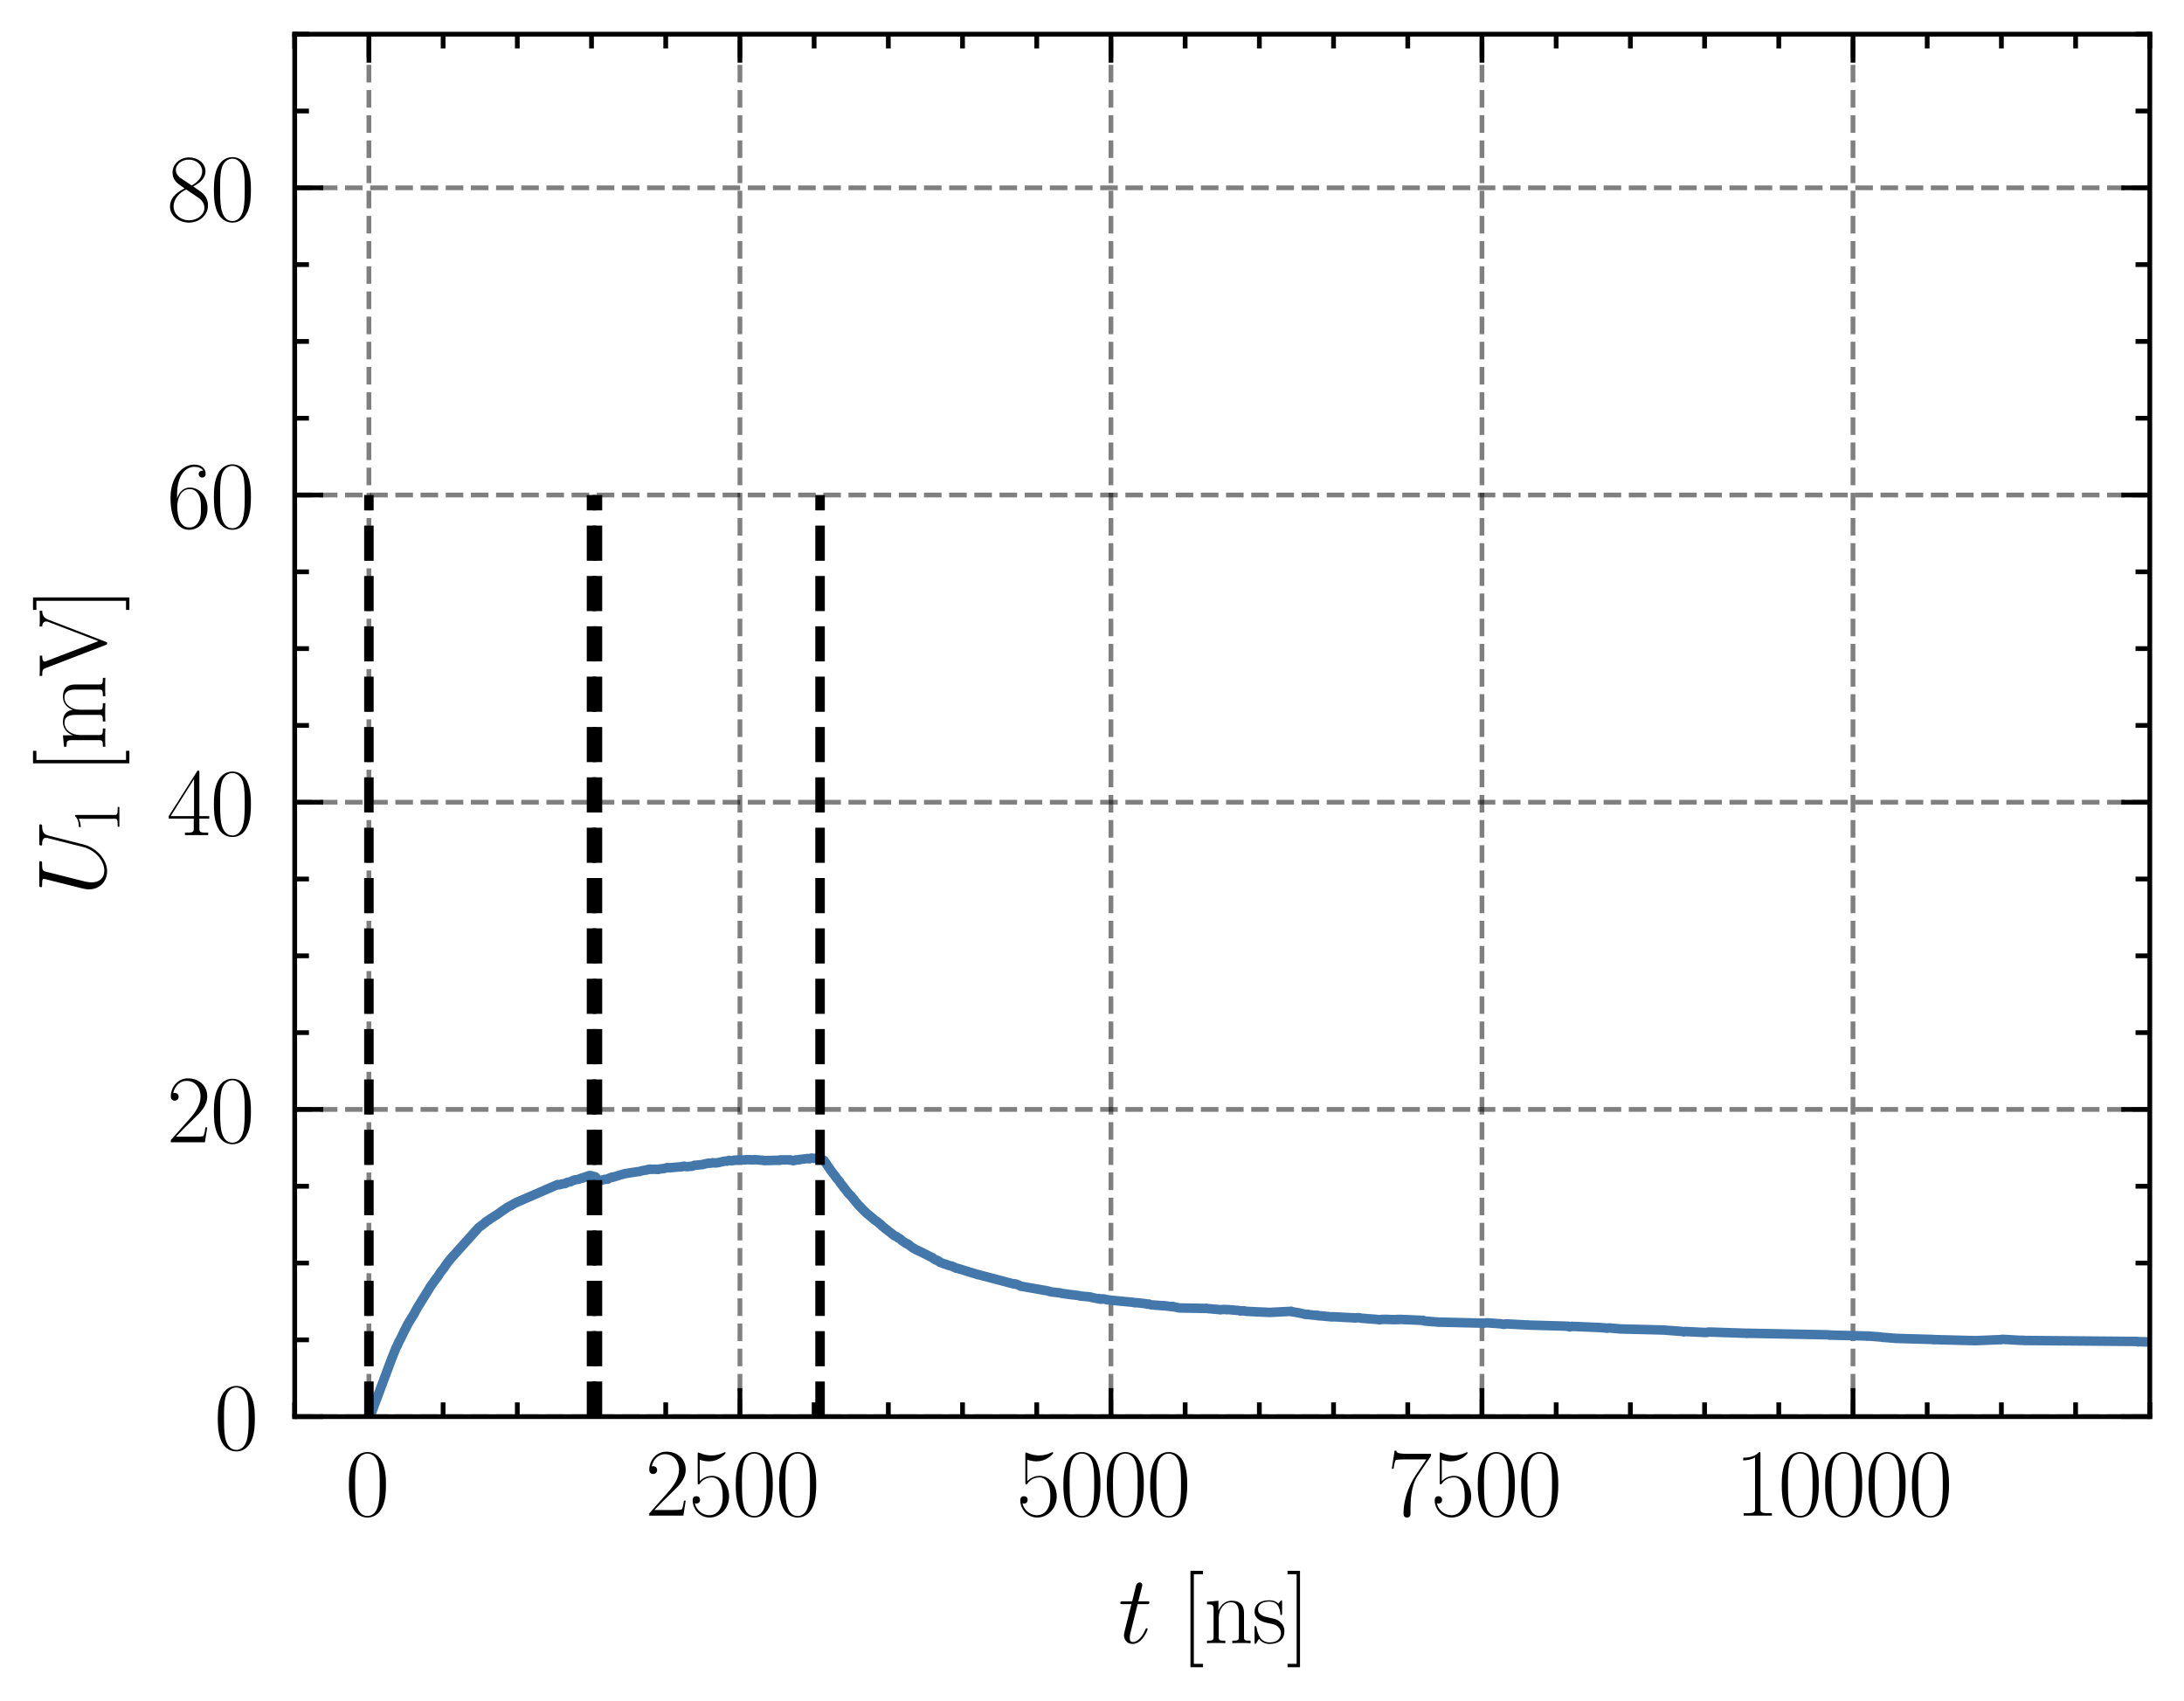 <?xml version="1.0" encoding="utf-8" standalone="no"?>
<!DOCTYPE svg PUBLIC "-//W3C//DTD SVG 1.1//EN"
  "http://www.w3.org/Graphics/SVG/1.1/DTD/svg11.dtd">
<svg xmlns:xlink="http://www.w3.org/1999/xlink" width="229.925pt" height="179.048pt" viewBox="0 0 229.925 179.048" xmlns="http://www.w3.org/2000/svg" version="1.1">
 <defs>
  <style type="text/css">*{stroke-linejoin: round; stroke-linecap: butt}</style>
 </defs>
 <g id="figure_1">
  <g id="patch_1">
   <path d="M 0 179.048 
L 229.925 179.048 
L 229.925 0 
L 0 0 
L 0 179.048 
z
" style="fill: none"/>
  </g>
  <g id="axes_1">
   <g id="patch_2">
    <path d="M 31.025 149.13 
L 226.325 149.13 
L 226.325 3.6 
L 31.025 3.6 
L 31.025 149.13 
z
" style="fill: none"/>
   </g>
   <g id="matplotlib.axis_1">
    <g id="xtick_1">
     <g id="line2d_1">
      <path d="M 38.837 149.13 
L 38.837 3.6 
" clip-path="url(#p153fba37e9)" style="fill: none; stroke-dasharray: 1.85,0.8; stroke-dashoffset: 0; stroke: #000000; stroke-opacity: 0.5; stroke-width: 0.5"/>
     </g>
     <g id="line2d_2">
      <defs>
       <path id="m5f476743e2" d="M 0 0 
L 0 -3 
" style="stroke: #000000; stroke-width: 0.5"/>
      </defs>
      <g>
       <use xlink:href="#m5f476743e2" x="38.837" y="149.13" style="stroke: #000000; stroke-width: 0.5"/>
      </g>
     </g>
     <g id="line2d_3">
      <defs>
       <path id="meae0fb9a03" d="M 0 0 
L 0 3 
" style="stroke: #000000; stroke-width: 0.5"/>
      </defs>
      <g>
       <use xlink:href="#meae0fb9a03" x="38.837" y="3.6" style="stroke: #000000; stroke-width: 0.5"/>
      </g>
     </g>
     <g id="text_1">
      <!-- $\mathdefault{0}$ -->
      <g transform="translate(36.347 159.548) scale(0.1 -0.1)">
       <defs>
        <path id="CMR17-30" d="M 2688 2025 
C 2688 2416 2682 3080 2413 3591 
C 2176 4039 1798 4198 1466 4198 
C 1158 4198 768 4058 525 3597 
C 269 3118 243 2524 243 2025 
C 243 1661 250 1106 448 619 
C 723 -39 1216 -128 1466 -128 
C 1760 -128 2208 -7 2470 600 
C 2662 1042 2688 1559 2688 2025 
z
M 1466 -26 
C 1056 -26 813 325 723 812 
C 653 1188 653 1738 653 2096 
C 653 2588 653 2997 736 3387 
C 858 3929 1216 4096 1466 4096 
C 1728 4096 2067 3923 2189 3400 
C 2272 3036 2278 2607 2278 2096 
C 2278 1680 2278 1169 2202 792 
C 2067 95 1690 -26 1466 -26 
z
" transform="scale(0.016)"/>
       </defs>
       <use xlink:href="#CMR17-30" transform="scale(0.996)"/>
      </g>
     </g>
    </g>
    <g id="xtick_2">
     <g id="line2d_4">
      <path d="M 77.897 149.13 
L 77.897 3.6 
" clip-path="url(#p153fba37e9)" style="fill: none; stroke-dasharray: 1.85,0.8; stroke-dashoffset: 0; stroke: #000000; stroke-opacity: 0.5; stroke-width: 0.5"/>
     </g>
     <g id="line2d_5">
      <g>
       <use xlink:href="#m5f476743e2" x="77.897" y="149.13" style="stroke: #000000; stroke-width: 0.5"/>
      </g>
     </g>
     <g id="line2d_6">
      <g>
       <use xlink:href="#meae0fb9a03" x="77.897" y="3.6" style="stroke: #000000; stroke-width: 0.5"/>
      </g>
     </g>
     <g id="text_2">
      <!-- $\mathdefault{2500}$ -->
      <g transform="translate(67.935 159.548) scale(0.1 -0.1)">
       <defs>
        <path id="CMR17-32" d="M 2669 989 
L 2554 989 
C 2490 536 2438 459 2413 420 
C 2381 369 1920 369 1830 369 
L 602 369 
C 832 619 1280 1072 1824 1597 
C 2214 1967 2669 2402 2669 3035 
C 2669 3790 2067 4224 1395 4224 
C 691 4224 262 3604 262 3030 
C 262 2780 448 2748 525 2748 
C 589 2748 781 2787 781 3010 
C 781 3207 614 3264 525 3264 
C 486 3264 448 3258 422 3245 
C 544 3790 915 4058 1306 4058 
C 1862 4058 2227 3617 2227 3035 
C 2227 2479 1901 2000 1536 1584 
L 262 146 
L 262 0 
L 2515 0 
L 2669 989 
z
" transform="scale(0.016)"/>
        <path id="CMR17-35" d="M 730 3692 
C 794 3666 1056 3584 1325 3584 
C 1920 3584 2246 3911 2432 4100 
C 2432 4157 2432 4192 2394 4192 
C 2387 4192 2374 4192 2323 4163 
C 2099 4058 1837 3973 1517 3973 
C 1325 3973 1037 3999 723 4139 
C 653 4171 640 4171 634 4171 
C 602 4171 595 4164 595 4037 
L 595 2203 
C 595 2089 595 2057 659 2057 
C 691 2057 704 2070 736 2114 
C 941 2401 1222 2522 1542 2522 
C 1766 2522 2246 2382 2246 1289 
C 2246 1085 2246 715 2054 421 
C 1894 159 1645 25 1370 25 
C 947 25 518 320 403 814 
C 429 807 480 795 506 795 
C 589 795 749 840 749 1038 
C 749 1210 627 1280 506 1280 
C 358 1280 262 1190 262 1011 
C 262 454 704 -128 1382 -128 
C 2042 -128 2669 440 2669 1264 
C 2669 2030 2170 2624 1549 2624 
C 1222 2624 947 2503 730 2274 
L 730 3692 
z
" transform="scale(0.016)"/>
       </defs>
       <use xlink:href="#CMR17-32" transform="scale(0.996)"/>
       <use xlink:href="#CMR17-35" transform="translate(45.69 0) scale(0.996)"/>
       <use xlink:href="#CMR17-30" transform="translate(91.381 0) scale(0.996)"/>
       <use xlink:href="#CMR17-30" transform="translate(137.071 0) scale(0.996)"/>
      </g>
     </g>
    </g>
    <g id="xtick_3">
     <g id="line2d_7">
      <path d="M 116.957 149.13 
L 116.957 3.6 
" clip-path="url(#p153fba37e9)" style="fill: none; stroke-dasharray: 1.85,0.8; stroke-dashoffset: 0; stroke: #000000; stroke-opacity: 0.5; stroke-width: 0.5"/>
     </g>
     <g id="line2d_8">
      <g>
       <use xlink:href="#m5f476743e2" x="116.957" y="149.13" style="stroke: #000000; stroke-width: 0.5"/>
      </g>
     </g>
     <g id="line2d_9">
      <g>
       <use xlink:href="#meae0fb9a03" x="116.957" y="3.6" style="stroke: #000000; stroke-width: 0.5"/>
      </g>
     </g>
     <g id="text_3">
      <!-- $\mathdefault{5000}$ -->
      <g transform="translate(106.995 159.548) scale(0.1 -0.1)">
       <use xlink:href="#CMR17-35" transform="scale(0.996)"/>
       <use xlink:href="#CMR17-30" transform="translate(45.69 0) scale(0.996)"/>
       <use xlink:href="#CMR17-30" transform="translate(91.381 0) scale(0.996)"/>
       <use xlink:href="#CMR17-30" transform="translate(137.071 0) scale(0.996)"/>
      </g>
     </g>
    </g>
    <g id="xtick_4">
     <g id="line2d_10">
      <path d="M 156.017 149.13 
L 156.017 3.6 
" clip-path="url(#p153fba37e9)" style="fill: none; stroke-dasharray: 1.85,0.8; stroke-dashoffset: 0; stroke: #000000; stroke-opacity: 0.5; stroke-width: 0.5"/>
     </g>
     <g id="line2d_11">
      <g>
       <use xlink:href="#m5f476743e2" x="156.017" y="149.13" style="stroke: #000000; stroke-width: 0.5"/>
      </g>
     </g>
     <g id="line2d_12">
      <g>
       <use xlink:href="#meae0fb9a03" x="156.017" y="3.6" style="stroke: #000000; stroke-width: 0.5"/>
      </g>
     </g>
     <g id="text_4">
      <!-- $\mathdefault{7500}$ -->
      <g transform="translate(146.055 159.548) scale(0.1 -0.1)">
       <defs>
        <path id="CMR17-37" d="M 2886 3941 
L 2886 4081 
L 1382 4081 
C 634 4081 621 4165 595 4288 
L 480 4288 
L 294 3094 
L 410 3094 
C 429 3215 474 3540 550 3661 
C 589 3712 1062 3712 1171 3712 
L 2579 3712 
L 1869 2661 
C 1395 1954 1069 999 1069 165 
C 1069 89 1069 -128 1299 -128 
C 1530 -128 1530 89 1530 171 
L 1530 465 
C 1530 1508 1709 2196 2003 2636 
L 2886 3941 
z
" transform="scale(0.016)"/>
       </defs>
       <use xlink:href="#CMR17-37" transform="scale(0.996)"/>
       <use xlink:href="#CMR17-35" transform="translate(45.69 0) scale(0.996)"/>
       <use xlink:href="#CMR17-30" transform="translate(91.381 0) scale(0.996)"/>
       <use xlink:href="#CMR17-30" transform="translate(137.071 0) scale(0.996)"/>
      </g>
     </g>
    </g>
    <g id="xtick_5">
     <g id="line2d_13">
      <path d="M 195.077 149.13 
L 195.077 3.6 
" clip-path="url(#p153fba37e9)" style="fill: none; stroke-dasharray: 1.85,0.8; stroke-dashoffset: 0; stroke: #000000; stroke-opacity: 0.5; stroke-width: 0.5"/>
     </g>
     <g id="line2d_14">
      <g>
       <use xlink:href="#m5f476743e2" x="195.077" y="149.13" style="stroke: #000000; stroke-width: 0.5"/>
      </g>
     </g>
     <g id="line2d_15">
      <g>
       <use xlink:href="#meae0fb9a03" x="195.077" y="3.6" style="stroke: #000000; stroke-width: 0.5"/>
      </g>
     </g>
     <g id="text_5">
      <!-- $\mathdefault{10000}$ -->
      <g transform="translate(182.624 159.548) scale(0.1 -0.1)">
       <defs>
        <path id="CMR17-31" d="M 1702 4058 
C 1702 4192 1696 4192 1606 4192 
C 1357 3916 979 3827 621 3827 
C 602 3827 570 3827 563 3808 
C 557 3795 557 3782 557 3648 
C 755 3648 1088 3686 1344 3839 
L 1344 461 
C 1344 236 1331 160 781 160 
L 589 160 
L 589 0 
C 896 0 1216 0 1523 0 
C 1830 0 2150 0 2458 0 
L 2458 160 
L 2266 160 
C 1715 160 1702 230 1702 458 
L 1702 4058 
z
" transform="scale(0.016)"/>
       </defs>
       <use xlink:href="#CMR17-31" transform="scale(0.996)"/>
       <use xlink:href="#CMR17-30" transform="translate(45.69 0) scale(0.996)"/>
       <use xlink:href="#CMR17-30" transform="translate(91.381 0) scale(0.996)"/>
       <use xlink:href="#CMR17-30" transform="translate(137.071 0) scale(0.996)"/>
       <use xlink:href="#CMR17-30" transform="translate(182.762 0) scale(0.996)"/>
      </g>
     </g>
    </g>
    <g id="xtick_6">
     <g id="line2d_16">
      <defs>
       <path id="md50c6539fd" d="M 0 0 
L 0 -1.5 
" style="stroke: #000000; stroke-width: 0.5"/>
      </defs>
      <g>
       <use xlink:href="#md50c6539fd" x="31.025" y="149.13" style="stroke: #000000; stroke-width: 0.5"/>
      </g>
     </g>
     <g id="line2d_17">
      <defs>
       <path id="m5568dc648c" d="M 0 0 
L 0 1.5 
" style="stroke: #000000; stroke-width: 0.5"/>
      </defs>
      <g>
       <use xlink:href="#m5568dc648c" x="31.025" y="3.6" style="stroke: #000000; stroke-width: 0.5"/>
      </g>
     </g>
    </g>
    <g id="xtick_7">
     <g id="line2d_18">
      <g>
       <use xlink:href="#md50c6539fd" x="46.649" y="149.13" style="stroke: #000000; stroke-width: 0.5"/>
      </g>
     </g>
     <g id="line2d_19">
      <g>
       <use xlink:href="#m5568dc648c" x="46.649" y="3.6" style="stroke: #000000; stroke-width: 0.5"/>
      </g>
     </g>
    </g>
    <g id="xtick_8">
     <g id="line2d_20">
      <g>
       <use xlink:href="#md50c6539fd" x="54.461" y="149.13" style="stroke: #000000; stroke-width: 0.5"/>
      </g>
     </g>
     <g id="line2d_21">
      <g>
       <use xlink:href="#m5568dc648c" x="54.461" y="3.6" style="stroke: #000000; stroke-width: 0.5"/>
      </g>
     </g>
    </g>
    <g id="xtick_9">
     <g id="line2d_22">
      <g>
       <use xlink:href="#md50c6539fd" x="62.273" y="149.13" style="stroke: #000000; stroke-width: 0.5"/>
      </g>
     </g>
     <g id="line2d_23">
      <g>
       <use xlink:href="#m5568dc648c" x="62.273" y="3.6" style="stroke: #000000; stroke-width: 0.5"/>
      </g>
     </g>
    </g>
    <g id="xtick_10">
     <g id="line2d_24">
      <g>
       <use xlink:href="#md50c6539fd" x="70.085" y="149.13" style="stroke: #000000; stroke-width: 0.5"/>
      </g>
     </g>
     <g id="line2d_25">
      <g>
       <use xlink:href="#m5568dc648c" x="70.085" y="3.6" style="stroke: #000000; stroke-width: 0.5"/>
      </g>
     </g>
    </g>
    <g id="xtick_11">
     <g id="line2d_26">
      <g>
       <use xlink:href="#md50c6539fd" x="85.709" y="149.13" style="stroke: #000000; stroke-width: 0.5"/>
      </g>
     </g>
     <g id="line2d_27">
      <g>
       <use xlink:href="#m5568dc648c" x="85.709" y="3.6" style="stroke: #000000; stroke-width: 0.5"/>
      </g>
     </g>
    </g>
    <g id="xtick_12">
     <g id="line2d_28">
      <g>
       <use xlink:href="#md50c6539fd" x="93.521" y="149.13" style="stroke: #000000; stroke-width: 0.5"/>
      </g>
     </g>
     <g id="line2d_29">
      <g>
       <use xlink:href="#m5568dc648c" x="93.521" y="3.6" style="stroke: #000000; stroke-width: 0.5"/>
      </g>
     </g>
    </g>
    <g id="xtick_13">
     <g id="line2d_30">
      <g>
       <use xlink:href="#md50c6539fd" x="101.333" y="149.13" style="stroke: #000000; stroke-width: 0.5"/>
      </g>
     </g>
     <g id="line2d_31">
      <g>
       <use xlink:href="#m5568dc648c" x="101.333" y="3.6" style="stroke: #000000; stroke-width: 0.5"/>
      </g>
     </g>
    </g>
    <g id="xtick_14">
     <g id="line2d_32">
      <g>
       <use xlink:href="#md50c6539fd" x="109.145" y="149.13" style="stroke: #000000; stroke-width: 0.5"/>
      </g>
     </g>
     <g id="line2d_33">
      <g>
       <use xlink:href="#m5568dc648c" x="109.145" y="3.6" style="stroke: #000000; stroke-width: 0.5"/>
      </g>
     </g>
    </g>
    <g id="xtick_15">
     <g id="line2d_34">
      <g>
       <use xlink:href="#md50c6539fd" x="124.769" y="149.13" style="stroke: #000000; stroke-width: 0.5"/>
      </g>
     </g>
     <g id="line2d_35">
      <g>
       <use xlink:href="#m5568dc648c" x="124.769" y="3.6" style="stroke: #000000; stroke-width: 0.5"/>
      </g>
     </g>
    </g>
    <g id="xtick_16">
     <g id="line2d_36">
      <g>
       <use xlink:href="#md50c6539fd" x="132.581" y="149.13" style="stroke: #000000; stroke-width: 0.5"/>
      </g>
     </g>
     <g id="line2d_37">
      <g>
       <use xlink:href="#m5568dc648c" x="132.581" y="3.6" style="stroke: #000000; stroke-width: 0.5"/>
      </g>
     </g>
    </g>
    <g id="xtick_17">
     <g id="line2d_38">
      <g>
       <use xlink:href="#md50c6539fd" x="140.393" y="149.13" style="stroke: #000000; stroke-width: 0.5"/>
      </g>
     </g>
     <g id="line2d_39">
      <g>
       <use xlink:href="#m5568dc648c" x="140.393" y="3.6" style="stroke: #000000; stroke-width: 0.5"/>
      </g>
     </g>
    </g>
    <g id="xtick_18">
     <g id="line2d_40">
      <g>
       <use xlink:href="#md50c6539fd" x="148.205" y="149.13" style="stroke: #000000; stroke-width: 0.5"/>
      </g>
     </g>
     <g id="line2d_41">
      <g>
       <use xlink:href="#m5568dc648c" x="148.205" y="3.6" style="stroke: #000000; stroke-width: 0.5"/>
      </g>
     </g>
    </g>
    <g id="xtick_19">
     <g id="line2d_42">
      <g>
       <use xlink:href="#md50c6539fd" x="163.829" y="149.13" style="stroke: #000000; stroke-width: 0.5"/>
      </g>
     </g>
     <g id="line2d_43">
      <g>
       <use xlink:href="#m5568dc648c" x="163.829" y="3.6" style="stroke: #000000; stroke-width: 0.5"/>
      </g>
     </g>
    </g>
    <g id="xtick_20">
     <g id="line2d_44">
      <g>
       <use xlink:href="#md50c6539fd" x="171.641" y="149.13" style="stroke: #000000; stroke-width: 0.5"/>
      </g>
     </g>
     <g id="line2d_45">
      <g>
       <use xlink:href="#m5568dc648c" x="171.641" y="3.6" style="stroke: #000000; stroke-width: 0.5"/>
      </g>
     </g>
    </g>
    <g id="xtick_21">
     <g id="line2d_46">
      <g>
       <use xlink:href="#md50c6539fd" x="179.453" y="149.13" style="stroke: #000000; stroke-width: 0.5"/>
      </g>
     </g>
     <g id="line2d_47">
      <g>
       <use xlink:href="#m5568dc648c" x="179.453" y="3.6" style="stroke: #000000; stroke-width: 0.5"/>
      </g>
     </g>
    </g>
    <g id="xtick_22">
     <g id="line2d_48">
      <g>
       <use xlink:href="#md50c6539fd" x="187.265" y="149.13" style="stroke: #000000; stroke-width: 0.5"/>
      </g>
     </g>
     <g id="line2d_49">
      <g>
       <use xlink:href="#m5568dc648c" x="187.265" y="3.6" style="stroke: #000000; stroke-width: 0.5"/>
      </g>
     </g>
    </g>
    <g id="xtick_23">
     <g id="line2d_50">
      <g>
       <use xlink:href="#md50c6539fd" x="202.889" y="149.13" style="stroke: #000000; stroke-width: 0.5"/>
      </g>
     </g>
     <g id="line2d_51">
      <g>
       <use xlink:href="#m5568dc648c" x="202.889" y="3.6" style="stroke: #000000; stroke-width: 0.5"/>
      </g>
     </g>
    </g>
    <g id="xtick_24">
     <g id="line2d_52">
      <g>
       <use xlink:href="#md50c6539fd" x="210.701" y="149.13" style="stroke: #000000; stroke-width: 0.5"/>
      </g>
     </g>
     <g id="line2d_53">
      <g>
       <use xlink:href="#m5568dc648c" x="210.701" y="3.6" style="stroke: #000000; stroke-width: 0.5"/>
      </g>
     </g>
    </g>
    <g id="xtick_25">
     <g id="line2d_54">
      <g>
       <use xlink:href="#md50c6539fd" x="218.513" y="149.13" style="stroke: #000000; stroke-width: 0.5"/>
      </g>
     </g>
     <g id="line2d_55">
      <g>
       <use xlink:href="#m5568dc648c" x="218.513" y="3.6" style="stroke: #000000; stroke-width: 0.5"/>
      </g>
     </g>
    </g>
    <g id="xtick_26">
     <g id="line2d_56">
      <g>
       <use xlink:href="#md50c6539fd" x="226.325" y="149.13" style="stroke: #000000; stroke-width: 0.5"/>
      </g>
     </g>
     <g id="line2d_57">
      <g>
       <use xlink:href="#m5568dc648c" x="226.325" y="3.6" style="stroke: #000000; stroke-width: 0.5"/>
      </g>
     </g>
    </g>
    <g id="text_6">
     <!-- $t$ [ns] -->
     <g transform="translate(117.716 172.958) scale(0.1 -0.1)">
      <defs>
       <path id="CMMI12-74" d="M 1286 2566 
L 1875 2566 
C 1997 2566 2061 2566 2061 2681 
C 2061 2752 2022 2752 1894 2752 
L 1331 2752 
L 1568 3692 
C 1594 3781 1594 3794 1594 3840 
C 1594 3943 1510 4000 1427 4000 
C 1376 4000 1229 3981 1178 3775 
L 928 2752 
L 326 2752 
C 198 2752 141 2752 141 2630 
C 141 2566 186 2566 307 2566 
L 877 2566 
L 454 881 
C 403 658 384 594 384 511 
C 384 211 595 -64 954 -64 
C 1600 -64 1946 868 1946 912 
C 1946 951 1920 970 1882 970 
C 1869 970 1843 970 1830 944 
C 1824 938 1818 931 1773 829 
C 1638 511 1344 64 973 64 
C 781 64 768 224 768 364 
C 768 370 768 492 787 568 
L 1286 2566 
z
" transform="scale(0.016)"/>
       <path id="CMR17-5b" d="M 1504 -1600 
L 1504 -1377 
L 902 -1377 
L 902 4544 
L 1504 4544 
L 1504 4767 
L 678 4767 
L 678 -1600 
L 1504 -1600 
z
" transform="scale(0.016)"/>
       <path id="CMR17-6e" d="M 2656 1933 
C 2656 2259 2592 2790 1837 2790 
C 1331 2790 1069 2400 973 2144 
L 966 2144 
L 966 2790 
L 211 2720 
L 211 2554 
C 589 2554 646 2515 646 2208 
L 646 428 
C 646 184 621 153 211 153 
L 211 -13 
C 365 0 646 0 813 0 
C 979 0 1267 0 1421 -13 
L 1421 153 
C 1011 153 986 178 986 428 
L 986 1658 
C 986 2247 1344 2688 1792 2688 
C 2266 2688 2317 2266 2317 1958 
L 2317 428 
C 2317 184 2291 153 1882 153 
L 1882 -13 
C 2035 0 2317 0 2483 0 
C 2650 0 2938 0 3091 -13 
L 3091 153 
C 2682 153 2656 178 2656 428 
L 2656 1933 
z
" transform="scale(0.016)"/>
       <path id="CMR17-73" d="M 1978 2697 
C 1978 2813 1971 2819 1933 2819 
C 1907 2819 1901 2813 1824 2717 
C 1805 2691 1747 2626 1728 2601 
C 1523 2819 1235 2819 1126 2819 
C 416 2819 160 2447 160 2076 
C 160 1498 813 1365 998 1325 
C 1402 1243 1542 1217 1677 1101 
C 1760 1025 1901 884 1901 654 
C 1901 384 1747 38 1158 38 
C 602 38 403 460 288 1021 
C 269 1110 269 1117 218 1117 
C 166 1117 160 1110 160 983 
L 160 63 
C 160 -51 166 -58 205 -58 
C 237 -58 243 -51 275 0 
C 314 57 410 211 448 276 
C 576 103 800 -64 1158 -64 
C 1792 -64 2131 283 2131 784 
C 2131 1112 1958 1285 1875 1362 
C 1683 1561 1459 1606 1190 1657 
C 838 1735 390 1825 390 2217 
C 390 2383 480 2737 1126 2737 
C 1811 2737 1850 2094 1862 1888 
C 1869 1856 1901 1849 1920 1849 
C 1978 1849 1978 1869 1978 1978 
L 1978 2697 
z
" transform="scale(0.016)"/>
       <path id="CMR17-5d" d="M 915 4767 
L 90 4767 
L 90 4544 
L 691 4544 
L 691 -1377 
L 90 -1377 
L 90 -1600 
L 915 -1600 
L 915 4767 
z
" transform="scale(0.016)"/>
      </defs>
      <use xlink:href="#CMMI12-74" transform="scale(0.996)"/>
      <use xlink:href="#CMR17-5b" transform="translate(65.302 0) scale(0.996)"/>
      <use xlink:href="#CMR17-6e" transform="translate(90.173 0) scale(0.996)"/>
      <use xlink:href="#CMR17-73" transform="translate(141.069 0) scale(0.996)"/>
      <use xlink:href="#CMR17-5d" transform="translate(176.87 0) scale(0.996)"/>
     </g>
    </g>
   </g>
   <g id="matplotlib.axis_2">
    <g id="ytick_1">
     <g id="line2d_58">
      <path d="M 31.025 149.13 
L 226.325 149.13 
" clip-path="url(#p153fba37e9)" style="fill: none; stroke-dasharray: 1.85,0.8; stroke-dashoffset: 0; stroke: #000000; stroke-opacity: 0.5; stroke-width: 0.5"/>
     </g>
     <g id="line2d_59">
      <defs>
       <path id="m7aa4d4a9f1" d="M 0 0 
L 3 0 
" style="stroke: #000000; stroke-width: 0.5"/>
      </defs>
      <g>
       <use xlink:href="#m7aa4d4a9f1" x="31.025" y="149.13" style="stroke: #000000; stroke-width: 0.5"/>
      </g>
     </g>
     <g id="line2d_60">
      <defs>
       <path id="mbcc03621f8" d="M 0 0 
L -3 0 
" style="stroke: #000000; stroke-width: 0.5"/>
      </defs>
      <g>
       <use xlink:href="#mbcc03621f8" x="226.325" y="149.13" style="stroke: #000000; stroke-width: 0.5"/>
      </g>
     </g>
     <g id="text_7">
      <!-- $\mathdefault{0}$ -->
      <g transform="translate(22.544 152.589) scale(0.1 -0.1)">
       <use xlink:href="#CMR17-30" transform="scale(0.996)"/>
      </g>
     </g>
    </g>
    <g id="ytick_2">
     <g id="line2d_61">
      <path d="M 31.025 116.79 
L 226.325 116.79 
" clip-path="url(#p153fba37e9)" style="fill: none; stroke-dasharray: 1.85,0.8; stroke-dashoffset: 0; stroke: #000000; stroke-opacity: 0.5; stroke-width: 0.5"/>
     </g>
     <g id="line2d_62">
      <g>
       <use xlink:href="#m7aa4d4a9f1" x="31.025" y="116.79" style="stroke: #000000; stroke-width: 0.5"/>
      </g>
     </g>
     <g id="line2d_63">
      <g>
       <use xlink:href="#mbcc03621f8" x="226.325" y="116.79" style="stroke: #000000; stroke-width: 0.5"/>
      </g>
     </g>
     <g id="text_8">
      <!-- $\mathdefault{20}$ -->
      <g transform="translate(17.563 120.249) scale(0.1 -0.1)">
       <use xlink:href="#CMR17-32" transform="scale(0.996)"/>
       <use xlink:href="#CMR17-30" transform="translate(45.69 0) scale(0.996)"/>
      </g>
     </g>
    </g>
    <g id="ytick_3">
     <g id="line2d_64">
      <path d="M 31.025 84.45 
L 226.325 84.45 
" clip-path="url(#p153fba37e9)" style="fill: none; stroke-dasharray: 1.85,0.8; stroke-dashoffset: 0; stroke: #000000; stroke-opacity: 0.5; stroke-width: 0.5"/>
     </g>
     <g id="line2d_65">
      <g>
       <use xlink:href="#m7aa4d4a9f1" x="31.025" y="84.45" style="stroke: #000000; stroke-width: 0.5"/>
      </g>
     </g>
     <g id="line2d_66">
      <g>
       <use xlink:href="#mbcc03621f8" x="226.325" y="84.45" style="stroke: #000000; stroke-width: 0.5"/>
      </g>
     </g>
     <g id="text_9">
      <!-- $\mathdefault{40}$ -->
      <g transform="translate(17.563 87.909) scale(0.1 -0.1)">
       <defs>
        <path id="CMR17-34" d="M 2150 4122 
C 2150 4256 2144 4256 2029 4256 
L 128 1254 
L 128 1088 
L 1779 1088 
L 1779 457 
C 1779 224 1766 160 1318 160 
L 1197 160 
L 1197 0 
C 1402 0 1747 0 1965 0 
C 2182 0 2528 0 2733 0 
L 2733 160 
L 2611 160 
C 2163 160 2150 224 2150 457 
L 2150 1088 
L 2803 1088 
L 2803 1254 
L 2150 1254 
L 2150 4122 
z
M 1798 3703 
L 1798 1254 
L 256 1254 
L 1798 3703 
z
" transform="scale(0.016)"/>
       </defs>
       <use xlink:href="#CMR17-34" transform="scale(0.996)"/>
       <use xlink:href="#CMR17-30" transform="translate(45.69 0) scale(0.996)"/>
      </g>
     </g>
    </g>
    <g id="ytick_4">
     <g id="line2d_67">
      <path d="M 31.025 52.11 
L 226.325 52.11 
" clip-path="url(#p153fba37e9)" style="fill: none; stroke-dasharray: 1.85,0.8; stroke-dashoffset: 0; stroke: #000000; stroke-opacity: 0.5; stroke-width: 0.5"/>
     </g>
     <g id="line2d_68">
      <g>
       <use xlink:href="#m7aa4d4a9f1" x="31.025" y="52.11" style="stroke: #000000; stroke-width: 0.5"/>
      </g>
     </g>
     <g id="line2d_69">
      <g>
       <use xlink:href="#mbcc03621f8" x="226.325" y="52.11" style="stroke: #000000; stroke-width: 0.5"/>
      </g>
     </g>
     <g id="text_10">
      <!-- $\mathdefault{60}$ -->
      <g transform="translate(17.563 55.569) scale(0.1 -0.1)">
       <defs>
        <path id="CMR17-36" d="M 678 2176 
C 678 3690 1395 4032 1811 4032 
C 1946 4032 2272 4009 2400 3776 
C 2298 3776 2106 3776 2106 3553 
C 2106 3381 2246 3323 2336 3323 
C 2394 3323 2566 3348 2566 3560 
C 2566 3954 2246 4179 1805 4179 
C 1043 4179 243 3390 243 1984 
C 243 253 966 -128 1478 -128 
C 2099 -128 2688 427 2688 1283 
C 2688 2081 2170 2662 1517 2662 
C 1126 2662 838 2407 678 1960 
L 678 2176 
z
M 1478 25 
C 691 25 691 1200 691 1436 
C 691 1896 909 2560 1504 2560 
C 1613 2560 1926 2560 2138 2120 
C 2253 1870 2253 1609 2253 1289 
C 2253 944 2253 690 2118 434 
C 1978 171 1773 25 1478 25 
z
" transform="scale(0.016)"/>
       </defs>
       <use xlink:href="#CMR17-36" transform="scale(0.996)"/>
       <use xlink:href="#CMR17-30" transform="translate(45.69 0) scale(0.996)"/>
      </g>
     </g>
    </g>
    <g id="ytick_5">
     <g id="line2d_70">
      <path d="M 31.025 19.77 
L 226.325 19.77 
" clip-path="url(#p153fba37e9)" style="fill: none; stroke-dasharray: 1.85,0.8; stroke-dashoffset: 0; stroke: #000000; stroke-opacity: 0.5; stroke-width: 0.5"/>
     </g>
     <g id="line2d_71">
      <g>
       <use xlink:href="#m7aa4d4a9f1" x="31.025" y="19.77" style="stroke: #000000; stroke-width: 0.5"/>
      </g>
     </g>
     <g id="line2d_72">
      <g>
       <use xlink:href="#mbcc03621f8" x="226.325" y="19.77" style="stroke: #000000; stroke-width: 0.5"/>
      </g>
     </g>
     <g id="text_11">
      <!-- $\mathdefault{80}$ -->
      <g transform="translate(17.563 23.229) scale(0.1 -0.1)">
       <defs>
        <path id="CMR17-38" d="M 1741 2264 
C 2144 2467 2554 2773 2554 3263 
C 2554 3841 1990 4179 1472 4179 
C 890 4179 378 3759 378 3180 
C 378 3021 416 2747 666 2505 
C 730 2442 998 2251 1171 2130 
C 883 1983 211 1634 211 934 
C 211 279 838 -128 1459 -128 
C 2144 -128 2720 362 2720 1010 
C 2720 1590 2330 1857 2074 2029 
L 1741 2264 
z
M 902 2822 
C 851 2854 595 3051 595 3351 
C 595 3739 998 4032 1459 4032 
C 1965 4032 2336 3676 2336 3262 
C 2336 2669 1670 2331 1638 2331 
C 1632 2331 1626 2331 1574 2370 
L 902 2822 
z
M 2080 1519 
C 2176 1449 2483 1240 2483 851 
C 2483 381 2010 25 1472 25 
C 890 25 448 438 448 940 
C 448 1443 838 1862 1280 2060 
L 2080 1519 
z
" transform="scale(0.016)"/>
       </defs>
       <use xlink:href="#CMR17-38" transform="scale(0.996)"/>
       <use xlink:href="#CMR17-30" transform="translate(45.69 0) scale(0.996)"/>
      </g>
     </g>
    </g>
    <g id="ytick_6">
     <g id="line2d_73">
      <defs>
       <path id="m12b29c3b2e" d="M 0 0 
L 1.5 0 
" style="stroke: #000000; stroke-width: 0.5"/>
      </defs>
      <g>
       <use xlink:href="#m12b29c3b2e" x="31.025" y="141.045" style="stroke: #000000; stroke-width: 0.5"/>
      </g>
     </g>
     <g id="line2d_74">
      <defs>
       <path id="m9a72f61015" d="M 0 0 
L -1.5 0 
" style="stroke: #000000; stroke-width: 0.5"/>
      </defs>
      <g>
       <use xlink:href="#m9a72f61015" x="226.325" y="141.045" style="stroke: #000000; stroke-width: 0.5"/>
      </g>
     </g>
    </g>
    <g id="ytick_7">
     <g id="line2d_75">
      <g>
       <use xlink:href="#m12b29c3b2e" x="31.025" y="132.96" style="stroke: #000000; stroke-width: 0.5"/>
      </g>
     </g>
     <g id="line2d_76">
      <g>
       <use xlink:href="#m9a72f61015" x="226.325" y="132.96" style="stroke: #000000; stroke-width: 0.5"/>
      </g>
     </g>
    </g>
    <g id="ytick_8">
     <g id="line2d_77">
      <g>
       <use xlink:href="#m12b29c3b2e" x="31.025" y="124.875" style="stroke: #000000; stroke-width: 0.5"/>
      </g>
     </g>
     <g id="line2d_78">
      <g>
       <use xlink:href="#m9a72f61015" x="226.325" y="124.875" style="stroke: #000000; stroke-width: 0.5"/>
      </g>
     </g>
    </g>
    <g id="ytick_9">
     <g id="line2d_79">
      <g>
       <use xlink:href="#m12b29c3b2e" x="31.025" y="108.705" style="stroke: #000000; stroke-width: 0.5"/>
      </g>
     </g>
     <g id="line2d_80">
      <g>
       <use xlink:href="#m9a72f61015" x="226.325" y="108.705" style="stroke: #000000; stroke-width: 0.5"/>
      </g>
     </g>
    </g>
    <g id="ytick_10">
     <g id="line2d_81">
      <g>
       <use xlink:href="#m12b29c3b2e" x="31.025" y="100.62" style="stroke: #000000; stroke-width: 0.5"/>
      </g>
     </g>
     <g id="line2d_82">
      <g>
       <use xlink:href="#m9a72f61015" x="226.325" y="100.62" style="stroke: #000000; stroke-width: 0.5"/>
      </g>
     </g>
    </g>
    <g id="ytick_11">
     <g id="line2d_83">
      <g>
       <use xlink:href="#m12b29c3b2e" x="31.025" y="92.535" style="stroke: #000000; stroke-width: 0.5"/>
      </g>
     </g>
     <g id="line2d_84">
      <g>
       <use xlink:href="#m9a72f61015" x="226.325" y="92.535" style="stroke: #000000; stroke-width: 0.5"/>
      </g>
     </g>
    </g>
    <g id="ytick_12">
     <g id="line2d_85">
      <g>
       <use xlink:href="#m12b29c3b2e" x="31.025" y="76.365" style="stroke: #000000; stroke-width: 0.5"/>
      </g>
     </g>
     <g id="line2d_86">
      <g>
       <use xlink:href="#m9a72f61015" x="226.325" y="76.365" style="stroke: #000000; stroke-width: 0.5"/>
      </g>
     </g>
    </g>
    <g id="ytick_13">
     <g id="line2d_87">
      <g>
       <use xlink:href="#m12b29c3b2e" x="31.025" y="68.28" style="stroke: #000000; stroke-width: 0.5"/>
      </g>
     </g>
     <g id="line2d_88">
      <g>
       <use xlink:href="#m9a72f61015" x="226.325" y="68.28" style="stroke: #000000; stroke-width: 0.5"/>
      </g>
     </g>
    </g>
    <g id="ytick_14">
     <g id="line2d_89">
      <g>
       <use xlink:href="#m12b29c3b2e" x="31.025" y="60.195" style="stroke: #000000; stroke-width: 0.5"/>
      </g>
     </g>
     <g id="line2d_90">
      <g>
       <use xlink:href="#m9a72f61015" x="226.325" y="60.195" style="stroke: #000000; stroke-width: 0.5"/>
      </g>
     </g>
    </g>
    <g id="ytick_15">
     <g id="line2d_91">
      <g>
       <use xlink:href="#m12b29c3b2e" x="31.025" y="44.025" style="stroke: #000000; stroke-width: 0.5"/>
      </g>
     </g>
     <g id="line2d_92">
      <g>
       <use xlink:href="#m9a72f61015" x="226.325" y="44.025" style="stroke: #000000; stroke-width: 0.5"/>
      </g>
     </g>
    </g>
    <g id="ytick_16">
     <g id="line2d_93">
      <g>
       <use xlink:href="#m12b29c3b2e" x="31.025" y="35.94" style="stroke: #000000; stroke-width: 0.5"/>
      </g>
     </g>
     <g id="line2d_94">
      <g>
       <use xlink:href="#m9a72f61015" x="226.325" y="35.94" style="stroke: #000000; stroke-width: 0.5"/>
      </g>
     </g>
    </g>
    <g id="ytick_17">
     <g id="line2d_95">
      <g>
       <use xlink:href="#m12b29c3b2e" x="31.025" y="27.855" style="stroke: #000000; stroke-width: 0.5"/>
      </g>
     </g>
     <g id="line2d_96">
      <g>
       <use xlink:href="#m9a72f61015" x="226.325" y="27.855" style="stroke: #000000; stroke-width: 0.5"/>
      </g>
     </g>
    </g>
    <g id="ytick_18">
     <g id="line2d_97">
      <g>
       <use xlink:href="#m12b29c3b2e" x="31.025" y="11.685" style="stroke: #000000; stroke-width: 0.5"/>
      </g>
     </g>
     <g id="line2d_98">
      <g>
       <use xlink:href="#m9a72f61015" x="226.325" y="11.685" style="stroke: #000000; stroke-width: 0.5"/>
      </g>
     </g>
    </g>
    <g id="ytick_19">
     <g id="line2d_99">
      <g>
       <use xlink:href="#m12b29c3b2e" x="31.025" y="3.6" style="stroke: #000000; stroke-width: 0.5"/>
      </g>
     </g>
     <g id="line2d_100">
      <g>
       <use xlink:href="#m9a72f61015" x="226.325" y="3.6" style="stroke: #000000; stroke-width: 0.5"/>
      </g>
     </g>
    </g>
    <g id="text_12">
     <!-- $U_1$ [mV] -->
     <g transform="translate(11.072 94.316) rotate(-90) scale(0.1 -0.1)">
      <defs>
       <path id="CMMI12-55" d="M 3238 1474 
C 3014 581 2272 57 1670 57 
C 1210 57 896 363 896 891 
C 896 916 896 1107 966 1387 
L 1594 3887 
C 1651 4103 1664 4167 2118 4167 
C 2234 4167 2298 4167 2298 4282 
C 2298 4352 2240 4352 2202 4352 
C 2086 4352 1952 4352 1830 4352 
L 1075 4352 
C 954 4352 819 4352 698 4352 
C 653 4352 576 4352 576 4231 
C 576 4167 621 4167 742 4167 
C 1126 4167 1126 4116 1126 4046 
C 1126 4008 1082 3824 1050 3715 
L 493 1488 
C 474 1418 435 1246 435 1075 
C 435 374 941 -128 1638 -128 
C 2285 -128 3002 384 3328 1197 
C 3373 1305 3430 1530 3469 1702 
C 3533 1933 3667 2496 3712 2662 
L 3955 3623 
C 4038 3956 4090 4167 4653 4167 
C 4704 4173 4730 4224 4730 4282 
C 4730 4352 4672 4352 4646 4352 
C 4557 4352 4442 4352 4352 4352 
L 4051 4352 
C 3654 4352 3450 4352 3443 4352 
C 3405 4352 3328 4352 3328 4231 
C 3328 4167 3379 4167 3424 4167 
C 3808 4167 3834 4020 3834 3905 
C 3834 3848 3834 3828 3808 3739 
L 3238 1474 
z
" transform="scale(0.016)"/>
       <path id="CMR17-6d" d="M 4326 1933 
C 4326 2252 4269 2790 3507 2790 
C 3072 2790 2771 2496 2656 2151 
L 2650 2151 
C 2573 2676 2195 2790 1837 2790 
C 1331 2790 1069 2400 973 2144 
L 966 2144 
L 966 2790 
L 211 2720 
L 211 2554 
C 589 2554 646 2515 646 2208 
L 646 428 
C 646 184 621 153 211 153 
L 211 -13 
C 365 0 646 0 813 0 
C 979 0 1267 0 1421 -13 
L 1421 153 
C 1011 153 986 178 986 428 
L 986 1658 
C 986 2247 1344 2688 1792 2688 
C 2266 2688 2317 2266 2317 1958 
L 2317 428 
C 2317 184 2291 153 1882 153 
L 1882 -13 
C 2035 0 2317 0 2483 0 
C 2650 0 2938 0 3091 -13 
L 3091 153 
C 2682 153 2656 178 2656 428 
L 2656 1658 
C 2656 2247 3014 2688 3462 2688 
C 3936 2688 3987 2266 3987 1958 
L 3987 428 
C 3987 184 3962 153 3552 153 
L 3552 -13 
C 3706 0 3987 0 4154 0 
C 4320 0 4608 0 4762 -13 
L 4762 153 
C 4352 153 4326 178 4326 428 
L 4326 1933 
z
" transform="scale(0.016)"/>
       <path id="CMR17-56" d="M 3776 3745 
C 3834 3886 3936 4160 4365 4160 
L 4365 4332 
C 4218 4319 4051 4319 3891 4319 
C 3738 4319 3475 4319 3328 4332 
L 3328 4160 
C 3648 4160 3661 3936 3661 3898 
C 3661 3827 3642 3783 3622 3732 
L 2362 446 
L 1043 3886 
C 1024 3931 1011 3963 1011 3994 
C 1011 4160 1267 4160 1402 4160 
L 1402 4319 
C 1197 4319 896 4319 685 4319 
C 518 4319 218 4319 64 4332 
L 64 4160 
C 435 4160 506 4135 582 3931 
L 2106 -26 
C 2138 -115 2144 -128 2214 -128 
C 2285 -128 2291 -115 2323 -26 
L 3776 3745 
z
" transform="scale(0.016)"/>
      </defs>
      <use xlink:href="#CMMI12-55" transform="scale(0.996)"/>
      <use xlink:href="#CMR17-31" transform="translate(66.252 -14.944) scale(0.697)"/>
      <use xlink:href="#CMR17-5b" transform="translate(128.809 0) scale(0.996)"/>
      <use xlink:href="#CMR17-6d" transform="translate(153.68 0) scale(0.996)"/>
      <use xlink:href="#CMR17-56" transform="translate(230.6 0) scale(0.996)"/>
      <use xlink:href="#CMR17-5d" transform="translate(299.672 0) scale(0.996)"/>
     </g>
    </g>
   </g>
   <g id="line2d_101">
    <path d="M 38.837 149.136 
L 38.989 149.047 
L 41.261 142.956 
L 41.265 142.963 
L 41.312 142.841 
L 41.701 141.863 
L 41.811 141.667 
L 41.995 141.244 
L 42.167 140.934 
L 42.517 140.218 
L 42.898 139.461 
L 43.065 139.159 
L 43.621 138.267 
L 43.753 138.001 
L 44.017 137.537 
L 44.018 137.538 
L 45.17 135.685 
L 45.257 135.518 
L 45.956 134.544 
L 45.959 134.547 
L 46.088 134.396 
L 46.282 134.077 
L 46.377 133.928 
L 46.718 133.51 
L 46.799 133.378 
L 47.059 133.001 
L 47.123 132.914 
L 47.29 132.711 
L 47.293 132.712 
L 47.357 132.62 
L 47.363 132.624 
L 47.504 132.44 
L 47.506 132.442 
L 50.362 129.264 
L 50.365 129.267 
L 50.443 129.187 
L 50.448 129.188 
L 51.071 128.712 
L 51.072 128.714 
L 51.113 128.694 
L 51.141 128.627 
L 51.146 128.626 
L 51.371 128.476 
L 51.372 128.478 
L 51.418 128.463 
L 51.44 128.434 
L 51.472 128.433 
L 51.627 128.299 
L 51.629 128.3 
L 51.633 128.304 
L 51.713 128.246 
L 51.726 128.244 
L 52.211 127.927 
L 52.216 127.936 
L 52.543 127.713 
L 52.727 127.574 
L 53.391 127.118 
L 53.51 127.052 
L 53.638 126.978 
L 53.732 126.947 
L 53.746 126.934 
L 54.105 126.721 
L 54.271 126.635 
L 54.419 126.553 
L 54.422 126.56 
L 58.711 124.697 
L 58.892 124.723 
L 58.894 124.719 
L 59.145 124.646 
L 59.253 124.629 
L 59.163 124.637 
L 59.255 124.626 
L 59.259 124.63 
L 59.417 124.598 
L 59.505 124.597 
L 59.527 124.583 
L 59.686 124.482 
L 59.833 124.446 
L 60.084 124.399 
L 60.222 124.313 
L 60.223 124.314 
L 60.487 124.213 
L 60.609 124.192 
L 60.906 124.148 
L 61.05 124.084 
L 61.253 124.012 
L 61.255 124.013 
L 61.35 124.018 
L 61.364 123.994 
L 61.526 123.918 
L 61.583 123.929 
L 61.636 123.893 
L 62.014 123.755 
L 62.136 123.745 
L 62.683 123.889 
L 63 124.288 
L 63.001 124.284 
L 63.136 124.281 
L 63.381 124.239 
L 63.519 124.186 
L 63.633 124.156 
L 63.636 124.152 
L 63.942 124.128 
L 63.944 124.132 
L 63.973 124.139 
L 64.037 124.072 
L 64.386 123.931 
L 64.387 123.936 
L 64.481 123.941 
L 64.423 123.921 
L 64.5 123.933 
L 65.456 123.645 
L 65.6 123.603 
L 65.807 123.546 
L 65.606 123.609 
L 65.809 123.548 
L 67.16 123.338 
L 67.167 123.342 
L 67.281 123.334 
L 67.448 123.285 
L 67.578 123.244 
L 67.582 123.249 
L 67.97 123.173 
L 68.057 123.18 
L 68.082 123.16 
L 68.242 123.102 
L 68.253 123.113 
L 68.337 123.107 
L 68.299 123.094 
L 68.359 123.086 
L 68.46 123.075 
L 68.478 123.096 
L 68.97 123.085 
L 69.101 123.099 
L 69.187 123.084 
L 69.215 123.111 
L 69.315 123.105 
L 69.324 123.095 
L 69.484 123.056 
L 69.826 123.021 
L 69.981 122.989 
L 70.262 122.908 
L 70.495 122.933 
L 70.615 122.92 
L 71.602 122.835 
L 71.702 122.841 
L 71.72 122.821 
L 71.882 122.785 
L 71.884 122.788 
L 71.913 122.803 
L 71.99 122.76 
L 72.126 122.785 
L 72.127 122.787 
L 72.29 122.814 
L 72.891 122.763 
L 73.059 122.687 
L 73.062 122.691 
L 73.176 122.674 
L 73.093 122.672 
L 73.177 122.671 
L 73.868 122.602 
L 73.988 122.59 
L 73.99 122.593 
L 74.101 122.555 
L 73.999 122.581 
L 74.104 122.55 
L 74.44 122.476 
L 74.574 122.451 
L 74.816 122.451 
L 74.818 122.445 
L 75.041 122.406 
L 75.16 122.407 
L 75.277 122.425 
L 75.28 122.428 
L 75.43 122.413 
L 75.432 122.407 
L 75.549 122.395 
L 75.558 122.403 
L 76.193 122.256 
L 76.421 122.223 
L 76.518 122.239 
L 76.536 122.22 
L 76.722 122.174 
L 76.724 122.175 
L 76.744 122.155 
L 76.872 122.183 
L 77.068 122.192 
L 77.168 122.178 
L 77.18 122.166 
L 77.327 122.123 
L 77.329 122.124 
L 77.483 122.147 
L 77.58 122.106 
L 77.607 122.117 
L 77.69 122.131 
L 77.644 122.105 
L 77.721 122.112 
L 77.849 122.116 
L 78.007 122.114 
L 78.414 122.105 
L 78.568 122.088 
L 78.574 122.078 
L 79.346 122.1 
L 79.45 122.082 
L 79.461 122.072 
L 80.286 122.148 
L 80.3 122.14 
L 80.416 122.177 
L 82.006 122.139 
L 82.069 122.151 
L 82.011 122.135 
L 82.114 122.104 
L 82.244 122.101 
L 82.136 122.123 
L 82.247 122.105 
L 83.142 122.102 
L 83.149 122.092 
L 83.181 122.129 
L 83.252 122.114 
L 83.497 122.188 
L 83.631 122.168 
L 83.769 122.109 
L 83.773 122.101 
L 83.92 122.109 
L 83.93 122.117 
L 84.047 122.08 
L 84.134 122.095 
L 84.169 122.064 
L 84.817 121.987 
L 84.989 121.956 
L 85.212 121.989 
L 85.336 121.944 
L 85.434 121.908 
L 85.461 121.921 
L 85.691 121.936 
L 85.694 121.942 
L 85.847 121.946 
L 85.973 121.931 
L 85.976 121.925 
L 86.094 121.938 
L 86.211 121.94 
L 86.326 121.944 
L 86.328 121.945 
L 86.756 122.168 
L 87.392 123.102 
L 87.531 123.296 
L 87.909 123.792 
L 87.928 123.794 
L 87.969 123.878 
L 87.975 123.881 
L 88.158 124.125 
L 88.242 124.21 
L 88.381 124.395 
L 88.447 124.508 
L 89.206 125.481 
L 89.208 125.48 
L 89.264 125.575 
L 89.267 125.575 
L 89.536 125.843 
L 89.54 125.839 
L 89.622 125.93 
L 89.779 126.13 
L 89.782 126.128 
L 89.845 126.213 
L 90.006 126.412 
L 90.078 126.502 
L 90.406 126.889 
L 90.407 126.885 
L 90.462 126.954 
L 90.493 126.962 
L 90.789 127.287 
L 91.187 127.671 
L 91.325 127.793 
L 91.329 127.791 
L 91.731 128.125 
L 92.095 128.437 
L 92.226 128.529 
L 92.234 128.519 
L 92.239 128.515 
L 92.295 128.577 
L 92.326 128.583 
L 92.753 128.943 
L 92.778 128.954 
L 92.824 129.032 
L 93.079 129.231 
L 93.253 129.39 
L 93.254 129.389 
L 93.346 129.429 
L 93.356 129.442 
L 93.499 129.573 
L 93.812 129.803 
L 94.121 130.054 
L 94.178 130.076 
L 94.146 130.072 
L 94.217 130.111 
L 94.357 130.16 
L 94.601 130.342 
L 94.727 130.394 
L 94.617 130.333 
L 94.729 130.393 
L 94.912 130.562 
L 94.915 130.559 
L 95.093 130.694 
L 95.401 130.9 
L 95.402 130.898 
L 95.496 130.913 
L 95.51 130.929 
L 95.634 131.034 
L 95.648 131.016 
L 95.651 131.009 
L 95.731 131.087 
L 95.746 131.086 
L 95.89 131.219 
L 95.893 131.217 
L 96.056 131.332 
L 96.181 131.404 
L 96.191 131.397 
L 96.365 131.516 
L 96.509 131.595 
L 96.605 131.623 
L 96.616 131.637 
L 96.768 131.716 
L 96.779 131.704 
L 98.154 132.398 
L 98.163 132.387 
L 98.24 132.472 
L 98.244 132.471 
L 98.396 132.57 
L 98.398 132.568 
L 98.537 132.652 
L 98.554 132.632 
L 98.671 132.675 
L 98.674 132.682 
L 98.821 132.786 
L 98.823 132.784 
L 98.851 132.779 
L 98.904 132.844 
L 98.921 132.839 
L 98.968 132.858 
L 98.983 132.894 
L 99.012 132.902 
L 99.301 133.009 
L 99.429 133.066 
L 99.433 133.064 
L 99.557 133.079 
L 99.437 133.067 
L 99.56 133.084 
L 99.74 133.165 
L 99.741 133.162 
L 99.816 133.179 
L 99.844 133.2 
L 100.202 133.292 
L 100.212 133.279 
L 100.301 133.332 
L 100.305 133.329 
L 100.447 133.403 
L 100.449 133.399 
L 100.474 133.395 
L 100.535 133.456 
L 100.54 133.457 
L 100.549 133.448 
L 100.672 133.51 
L 100.81 133.514 
L 100.815 133.519 
L 101.019 133.594 
L 101.136 133.61 
L 101.044 133.612 
L 101.138 133.614 
L 102.277 133.98 
L 102.294 133.967 
L 102.379 134.006 
L 102.385 134.006 
L 102.646 134.083 
L 102.65 134.078 
L 102.852 134.155 
L 102.946 134.162 
L 102.894 134.174 
L 102.963 134.168 
L 103.121 134.219 
L 103.122 134.214 
L 106.652 135.143 
L 106.758 135.133 
L 106.699 135.162 
L 106.769 135.138 
L 106.92 135.17 
L 106.945 135.166 
L 107.003 135.21 
L 107.022 135.213 
L 107.175 135.244 
L 107.377 135.355 
L 107.494 135.41 
L 107.5 135.404 
L 109.928 135.826 
L 109.964 135.84 
L 110.039 135.835 
L 110.475 135.941 
L 110.608 135.991 
L 111.676 136.114 
L 111.776 136.161 
L 111.795 136.155 
L 112.597 136.27 
L 113.561 136.382 
L 113.715 136.433 
L 114.822 136.535 
L 114.982 136.602 
L 114.993 136.595 
L 115.512 136.704 
L 115.659 136.712 
L 115.661 136.71 
L 115.714 136.696 
L 115.692 136.729 
L 115.765 136.742 
L 115.904 136.772 
L 115.778 136.733 
L 115.911 136.765 
L 116.054 136.735 
L 115.918 136.773 
L 116.059 136.74 
L 116.184 136.732 
L 116.293 136.765 
L 116.301 136.757 
L 116.44 136.791 
L 116.542 136.813 
L 116.45 136.806 
L 116.553 136.827 
L 116.671 136.853 
L 116.779 136.841 
L 116.796 136.859 
L 116.81 136.848 
L 116.923 136.872 
L 119.013 137.071 
L 119.149 137.083 
L 119.151 137.08 
L 119.268 137.095 
L 119.271 137.097 
L 119.424 137.13 
L 119.434 137.12 
L 119.549 137.135 
L 119.462 137.144 
L 119.552 137.137 
L 119.679 137.142 
L 119.685 137.137 
L 120.621 137.244 
L 120.781 137.296 
L 120.782 137.292 
L 120.907 137.267 
L 121.076 137.33 
L 121.199 137.36 
L 122.398 137.454 
L 122.524 137.453 
L 122.526 137.448 
L 123.387 137.557 
L 123.493 137.556 
L 123.462 137.525 
L 123.499 137.548 
L 124.008 137.663 
L 124.157 137.689 
L 126.955 137.739 
L 127.008 137.723 
L 127.068 137.75 
L 128.346 137.859 
L 128.477 137.889 
L 128.485 137.877 
L 128.627 137.857 
L 128.628 137.86 
L 128.903 137.845 
L 128.908 137.854 
L 129.033 137.849 
L 129.141 137.876 
L 129.149 137.865 
L 129.258 137.856 
L 129.263 137.858 
L 130.441 137.962 
L 130.571 138.007 
L 130.577 138.012 
L 130.713 137.992 
L 130.844 137.992 
L 130.977 137.988 
L 130.983 138 
L 130.991 137.993 
L 131.142 138.041 
L 133.631 138.158 
L 133.756 138.16 
L 133.761 138.153 
L 135.901 138.047 
L 135.922 138.035 
L 135.965 138.08 
L 136.005 138.084 
L 136.15 138.105 
L 136.779 138.212 
L 136.895 138.246 
L 136.9 138.243 
L 137.364 138.347 
L 137.484 138.381 
L 137.601 138.387 
L 137.609 138.372 
L 137.708 138.358 
L 137.725 138.372 
L 137.879 138.407 
L 138.008 138.412 
L 138.134 138.433 
L 138.681 138.474 
L 138.697 138.456 
L 138.732 138.505 
L 138.789 138.491 
L 138.92 138.527 
L 139.045 138.519 
L 139.047 138.517 
L 140.198 138.633 
L 140.312 138.62 
L 140.318 138.614 
L 142.349 138.723 
L 142.493 138.725 
L 142.495 138.722 
L 142.604 138.74 
L 142.499 138.727 
L 142.612 138.746 
L 142.904 138.718 
L 143.02 138.715 
L 142.918 138.723 
L 143.021 138.717 
L 143.138 138.732 
L 143.142 138.73 
L 143.29 138.765 
L 143.404 138.775 
L 145.063 138.904 
L 145.234 138.945 
L 145.235 138.94 
L 145.362 138.909 
L 145.741 138.887 
L 145.876 138.893 
L 146.007 138.893 
L 146.824 138.923 
L 146.949 138.914 
L 147.08 138.906 
L 147.082 138.91 
L 147.177 138.918 
L 147.102 138.896 
L 147.196 138.902 
L 147.335 138.892 
L 149.829 138.997 
L 149.958 139.065 
L 151.38 139.175 
L 151.521 139.193 
L 151.522 139.19 
L 151.655 139.181 
L 151.658 139.184 
L 156.183 139.291 
L 156.289 139.286 
L 156.195 139.284 
L 156.295 139.284 
L 156.442 139.26 
L 156.569 139.256 
L 156.57 139.254 
L 158.019 139.361 
L 158.144 139.39 
L 158.27 139.409 
L 158.384 139.41 
L 158.28 139.402 
L 158.394 139.398 
L 158.542 139.372 
L 158.672 139.372 
L 158.673 139.37 
L 160.692 139.478 
L 160.809 139.485 
L 160.822 139.476 
L 160.942 139.493 
L 164.798 139.601 
L 164.942 139.622 
L 165.075 139.61 
L 164.946 139.627 
L 165.078 139.615 
L 165.179 139.668 
L 165.209 139.653 
L 165.323 139.654 
L 165.275 139.687 
L 165.325 139.656 
L 165.475 139.62 
L 165.478 139.625 
L 165.61 139.642 
L 165.615 139.632 
L 168.271 139.745 
L 169.056 139.801 
L 169.17 139.824 
L 169.063 139.808 
L 169.171 139.827 
L 169.293 139.805 
L 169.295 139.803 
L 169.413 139.789 
L 169.309 139.808 
L 169.415 139.792 
L 170.612 139.901 
L 170.727 139.901 
L 174.941 140.007 
L 175.054 140.014 
L 175.055 140.009 
L 177.011 140.156 
L 177.135 140.176 
L 177.28 140.209 
L 177.285 140.204 
L 177.411 140.166 
L 177.413 140.169 
L 179.605 140.277 
L 179.71 140.266 
L 179.619 140.268 
L 179.714 140.255 
L 179.811 140.249 
L 179.83 140.229 
L 179.966 140.224 
L 183.814 140.353 
L 183.897 140.378 
L 183.93 140.364 
L 184.064 140.347 
L 184.069 140.353 
L 192.427 140.517 
L 192.574 140.543 
L 192.668 140.534 
L 192.593 140.553 
L 192.687 140.548 
L 196.502 140.642 
L 196.569 140.669 
L 196.613 140.639 
L 198.016 140.749 
L 198.171 140.786 
L 198.302 140.784 
L 198.304 140.787 
L 199.629 140.895 
L 199.736 140.903 
L 199.746 140.896 
L 203.446 141.004 
L 203.539 141.033 
L 203.566 141.019 
L 207.809 141.128 
L 207.959 141.133 
L 210.633 141.023 
L 210.64 141.035 
L 210.789 140.988 
L 212.69 141.097 
L 212.803 141.099 
L 212.703 141.088 
L 212.806 141.095 
L 212.929 141.09 
L 212.932 141.088 
L 213.04 141.1 
L 213.05 141.112 
L 224.991 141.216 
L 225.091 141.262 
L 225.11 141.245 
L 226.327 141.279 
L 226.327 141.279 
" clip-path="url(#p153fba37e9)" style="fill: none; stroke: #4477aa; stroke-linecap: square"/>
   </g>
   <g id="LineCollection_1">
    <path d="M 38.837 149.13 
L 38.837 52.11 
" clip-path="url(#p153fba37e9)" style="fill: none; stroke-dasharray: 3.7,1.6; stroke-dashoffset: 0; stroke: #000000"/>
    <path d="M 62.273 149.13 
L 62.273 52.11 
" clip-path="url(#p153fba37e9)" style="fill: none; stroke-dasharray: 3.7,1.6; stroke-dashoffset: 0; stroke: #000000"/>
    <path d="M 62.898 149.13 
L 62.898 52.11 
" clip-path="url(#p153fba37e9)" style="fill: none; stroke-dasharray: 3.7,1.6; stroke-dashoffset: 0; stroke: #000000"/>
    <path d="M 86.334 149.13 
L 86.334 52.11 
" clip-path="url(#p153fba37e9)" style="fill: none; stroke-dasharray: 3.7,1.6; stroke-dashoffset: 0; stroke: #000000"/>
   </g>
   <g id="patch_3">
    <path d="M 31.025 149.13 
L 31.025 3.6 
" style="fill: none; stroke: #000000; stroke-width: 0.5; stroke-linejoin: miter; stroke-linecap: square"/>
   </g>
   <g id="patch_4">
    <path d="M 226.325 149.13 
L 226.325 3.6 
" style="fill: none; stroke: #000000; stroke-width: 0.5; stroke-linejoin: miter; stroke-linecap: square"/>
   </g>
   <g id="patch_5">
    <path d="M 31.025 149.13 
L 226.325 149.13 
" style="fill: none; stroke: #000000; stroke-width: 0.5; stroke-linejoin: miter; stroke-linecap: square"/>
   </g>
   <g id="patch_6">
    <path d="M 31.025 3.6 
L 226.325 3.6 
" style="fill: none; stroke: #000000; stroke-width: 0.5; stroke-linejoin: miter; stroke-linecap: square"/>
   </g>
  </g>
 </g>
 <defs>
  <clipPath id="p153fba37e9">
   <rect x="31.025" y="3.6" width="195.3" height="145.53"/>
  </clipPath>
 </defs>
</svg>
